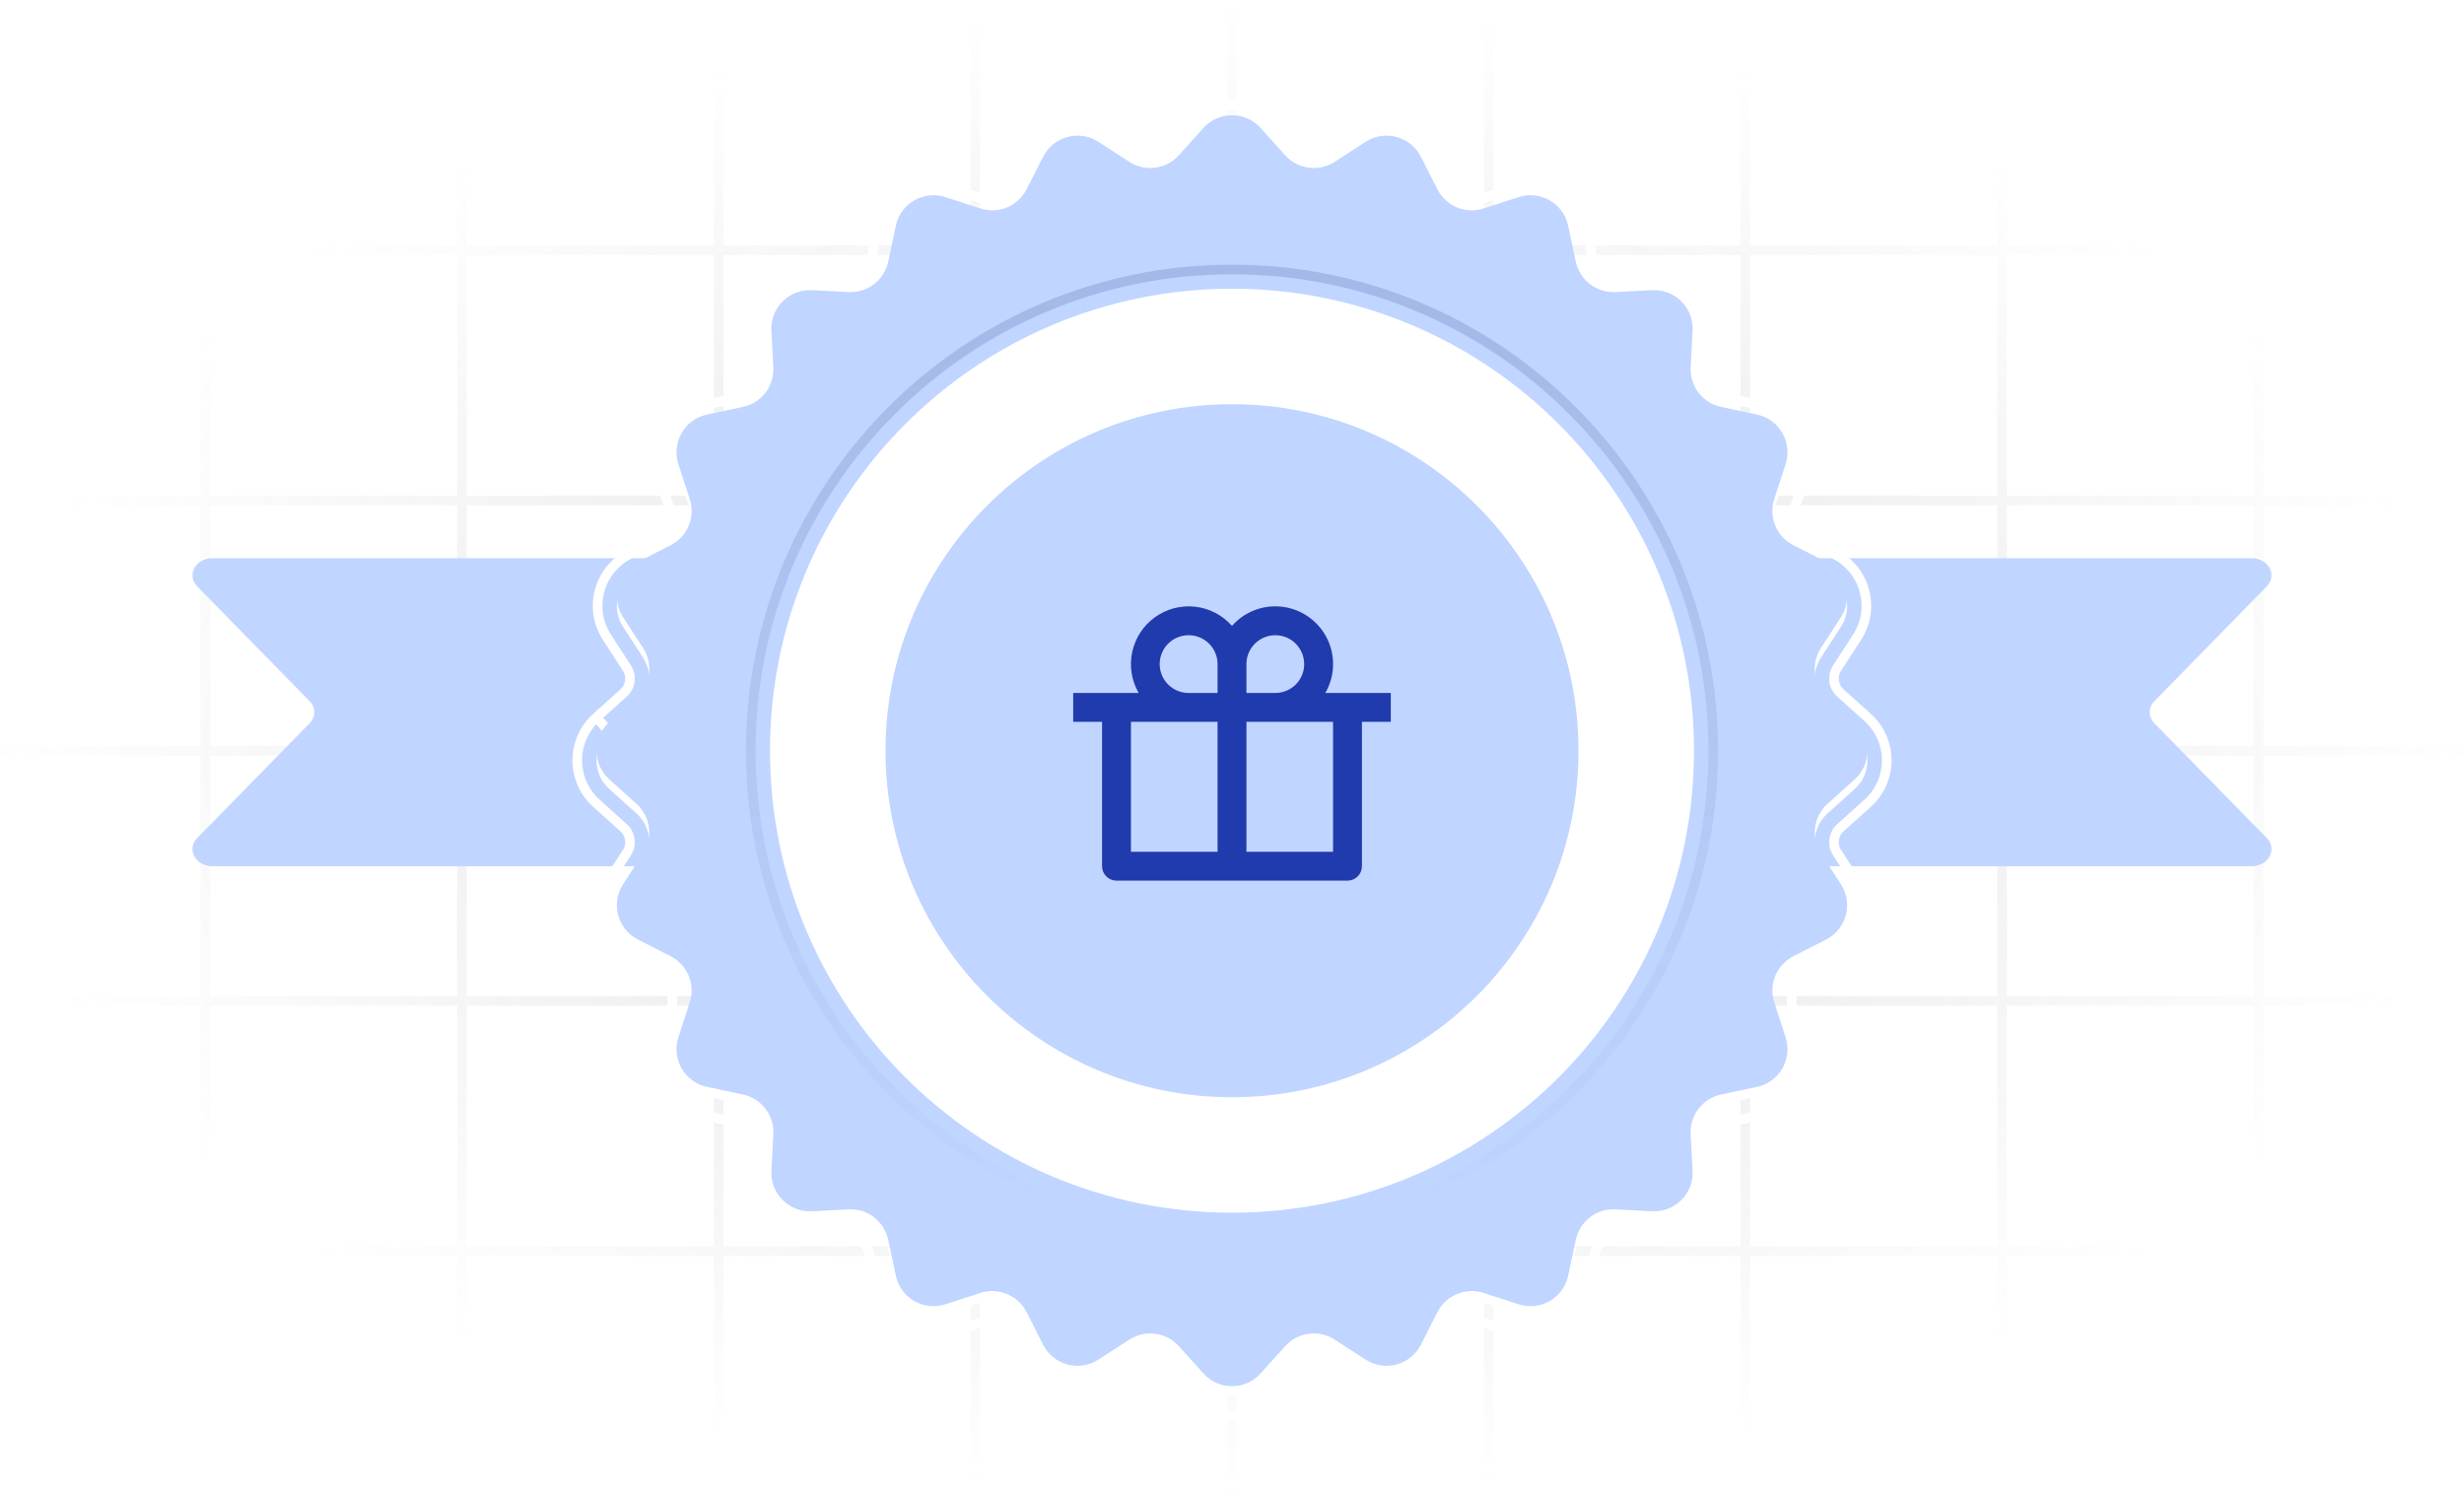 <svg width="256" height="156" viewBox="0 0 256 156" fill="none" xmlns="http://www.w3.org/2000/svg">
    <g clip-path="url(#clip0_16984_51996)">
        <path
            d="M-32 26V0H-5.333M-32 26V52M-32 26H-5.333M-32 52V78M-32 52H-5.333M-32 78V104M-32 78H-5.333M-32 104V130M-32 104H-5.333M-32 130V156H-5.333M-32 130H-5.333M-5.333 0V26M-5.333 0H21.333M-5.333 26V52M-5.333 26H21.333M-5.333 52V78M-5.333 52H21.333M-5.333 78V104M-5.333 78H21.333M-5.333 104V130M-5.333 104H21.333M-5.333 130V156M-5.333 130H21.333M-5.333 156H21.333M21.333 0V26M21.333 0H48M21.333 26V52M21.333 26H48M21.333 52V78M21.333 52H48M21.333 78V104M21.333 78H48M21.333 104V130M21.333 104H48M21.333 130V156M21.333 130H48M21.333 156H48M48 0V26M48 0H74.667M48 26V52M48 26H74.667M48 52V78M48 52H74.667M48 78V104M48 78H74.667M48 104V130M48 104H74.667M48 130V156M48 130H74.667M48 156H74.667M74.667 0V26M74.667 0H101.333M74.667 26V52M74.667 26H101.333M74.667 52V78M74.667 52H101.333M74.667 78V104M74.667 78H101.333M74.667 104V130M74.667 104H101.333M74.667 130V156M74.667 130H101.333M74.667 156H101.333M101.333 0V26M101.333 0H128M101.333 26V52M101.333 26H128M101.333 52V78M101.333 52H128M101.333 78V104M101.333 78H128M101.333 104V130M101.333 104H128M101.333 130V156M101.333 130H128M101.333 156H128M128 0V26M128 0H154.667M128 26V52M128 26H154.667M128 52V78M128 52H154.667M128 78V104M128 78H154.667M128 104V130M128 104H154.667M128 130V156M128 130H154.667M128 156H154.667M154.667 0V26M154.667 0H181.333M154.667 26V52M154.667 26H181.333M154.667 52V78M154.667 52H181.333M154.667 78V104M154.667 78H181.333M154.667 104V130M154.667 104H181.333M154.667 130V156M154.667 130H181.333M154.667 156H181.333M181.333 0V26M181.333 0H208M181.333 26V52M181.333 26H208M181.333 52V78M181.333 52H208M181.333 78V104M181.333 78H208M181.333 104V130M181.333 104H208M181.333 130V156M181.333 130H208M181.333 156H208M208 0V26M208 0H234.667M208 26V52M208 26H234.667M208 52V78M208 52H234.667M208 78V104M208 78H234.667M208 104V130M208 104H234.667M208 130V156M208 130H234.667M208 156H234.667M234.667 0V26M234.667 0H261.333M234.667 26V52M234.667 26H261.333M234.667 52V78M234.667 52H261.333M234.667 78V104M234.667 78H261.333M234.667 104V130M234.667 104H261.333M234.667 130V156M234.667 130H261.333M234.667 156H261.333M261.333 0V26M261.333 0H288V26M261.333 26V52M261.333 26H288M261.333 52V78M261.333 52H288M261.333 78V104M261.333 78H288M261.333 104V130M261.333 104H288M261.333 130V156M261.333 130H288M261.333 156H288V130M288 26V52M288 52V78M288 78V104M288 104V130"
            stroke="url(#paint0_radial_16984_51996)" stroke-opacity="0.24" />
        <path
            d="M73.951 58C75.082 58 76 58.796 76 59.778V88.222C76 89.204 75.082 90 73.951 90L22.053 90C20.306 90 19.36 88.226 20.492 87.071L32.17 75.151C32.82 74.487 32.82 73.513 32.17 72.849L20.492 60.929C19.36 59.774 20.306 58 22.053 58L73.951 58Z"
            fill="#C0D5FF" />
        <path
            d="M182.05 58C180.918 58 180 58.796 180 59.778V88.222C180 89.204 180.918 90 182.05 90L233.947 90C235.693 90 236.64 88.226 235.508 87.071L223.83 75.151C223.18 74.487 223.18 73.513 223.83 72.849L235.508 60.929C236.64 59.774 235.693 58 233.947 58L182.05 58Z"
            fill="#C0D5FF" />
        <g filter="url(#filter0_d_16984_51996)">
            <path
                d="M125.028 13.3C126.617 11.536 129.383 11.536 130.972 13.3L133.525 16.134C134.842 17.596 137.025 17.883 138.675 16.812L141.875 14.735C143.866 13.443 146.538 14.159 147.617 16.274L149.349 19.672C150.242 21.425 152.277 22.268 154.148 21.66L157.776 20.482C160.034 19.749 162.43 21.132 162.924 23.454L163.718 27.185C164.127 29.109 165.874 30.45 167.839 30.348L171.648 30.148C174.019 30.025 175.975 31.981 175.852 34.352L175.652 38.161C175.55 40.126 176.891 41.873 178.815 42.282L182.546 43.076C184.868 43.57 186.251 45.966 185.518 48.224L184.34 51.852C183.732 53.723 184.575 55.758 186.328 56.651L189.726 58.383C191.841 59.462 192.557 62.134 191.265 64.125L189.188 67.325C188.117 68.975 188.404 71.159 189.866 72.475L192.7 75.028C194.464 76.617 194.464 79.383 192.7 80.972L189.866 83.525C188.404 84.841 188.117 87.025 189.188 88.675L191.265 91.875C192.557 93.866 191.841 96.538 189.726 97.617L186.328 99.349C184.575 100.242 183.732 102.277 184.34 104.148L185.518 107.776C186.251 110.034 184.868 112.43 182.546 112.924L178.815 113.718C176.891 114.127 175.55 115.874 175.652 117.839L175.852 121.648C175.975 124.019 174.019 125.975 171.648 125.852L167.839 125.652C165.874 125.55 164.127 126.891 163.718 128.815L162.924 132.546C162.43 134.868 160.034 136.251 157.776 135.518L154.148 134.34C152.277 133.732 150.242 134.575 149.349 136.328L147.617 139.726C146.538 141.841 143.866 142.557 141.875 141.265L138.675 139.188C137.025 138.117 134.842 138.404 133.525 139.866L130.972 142.7C129.383 144.464 126.617 144.464 125.028 142.7L122.475 139.866C121.158 138.404 118.975 138.117 117.325 139.188L114.125 141.265C112.134 142.557 109.462 141.841 108.383 139.726L106.651 136.328C105.758 134.575 103.723 133.732 101.852 134.34L98.224 135.518C95.966 136.251 93.57 134.868 93.076 132.546L92.282 128.815C91.873 126.891 90.126 125.55 88.161 125.652L84.352 125.852C81.981 125.975 80.025 124.019 80.148 121.648L80.347 117.839C80.45 115.874 79.109 114.127 77.185 113.718L73.454 112.924C71.132 112.43 69.749 110.034 70.482 107.776L71.66 104.148C72.268 102.277 71.425 100.242 69.672 99.349L66.274 97.617C64.159 96.538 63.443 93.866 64.735 91.875L66.812 88.675C67.883 87.025 67.596 84.841 66.134 83.525L63.3 80.972C61.536 79.383 61.536 76.617 63.3 75.028L66.134 72.475C67.596 71.159 67.883 68.975 66.812 67.325L64.735 64.125C63.443 62.134 64.159 59.462 66.274 58.383L69.672 56.651C71.425 55.758 72.268 53.723 71.66 51.852L70.482 48.224C69.749 45.966 71.132 43.57 73.454 43.076L77.185 42.282C79.109 41.873 80.45 40.126 80.347 38.161L80.148 34.352C80.025 31.981 81.981 30.025 84.352 30.148L88.161 30.348C90.126 30.45 91.873 29.109 92.282 27.185L93.076 23.454C93.57 21.132 95.966 19.749 98.224 20.482L101.852 21.66C103.723 22.268 105.758 21.425 106.651 19.672L108.383 16.274C109.462 14.159 112.134 13.443 114.125 14.735L117.325 16.812C118.975 17.883 121.158 17.596 122.475 16.134L125.028 13.3Z"
                fill="white" />
            <path
                d="M123.542 11.961L125.028 13.3L123.542 11.961L120.989 14.796C120.331 15.527 119.239 15.67 118.414 15.135L115.214 13.058C112.227 11.119 108.219 12.193 106.602 15.366L104.869 18.764C104.423 19.64 103.405 20.062 102.47 19.758L98.842 18.58C95.455 17.48 91.861 19.555 91.12 23.038L90.326 26.769C90.121 27.731 89.248 28.402 88.266 28.35L84.456 28.151C80.9 27.965 77.965 30.9 78.151 34.456L78.35 38.266C78.402 39.248 77.731 40.121 76.769 40.326L73.038 41.12C69.555 41.861 67.48 45.455 68.58 48.842L69.758 52.47C70.062 53.405 69.64 54.423 68.764 54.869L65.365 56.602C62.193 58.219 61.119 62.227 63.058 65.214L65.135 68.414C65.67 69.239 65.527 70.331 64.796 70.989L61.961 73.542L63.3 75.028L61.961 73.542C59.315 75.925 59.315 80.075 61.961 82.458L64.796 85.011C65.527 85.669 65.67 86.761 65.135 87.586L63.058 90.786C61.119 93.773 62.193 97.781 65.365 99.398L68.764 101.131C69.64 101.577 70.062 102.595 69.758 103.53L68.58 107.158C67.48 110.545 69.555 114.139 73.038 114.88L76.769 115.674C77.731 115.879 78.402 116.752 78.35 117.735L78.151 121.544C77.965 125.1 80.9 128.035 84.456 127.849L88.266 127.65C89.248 127.598 90.121 128.269 90.326 129.231L91.12 132.962C91.861 136.445 95.455 138.52 98.842 137.42L102.47 136.242C103.405 135.938 104.423 136.36 104.869 137.236L106.602 140.635C108.219 143.807 112.227 144.881 115.214 142.942L118.414 140.865C119.239 140.33 120.331 140.473 120.989 141.204L122.475 139.866L120.989 141.204L123.542 144.039C125.925 146.685 130.075 146.685 132.458 144.039L135.011 141.204C135.669 140.473 136.761 140.33 137.586 140.865L140.786 142.942C143.773 144.881 147.781 143.807 149.398 140.635L151.131 137.236C151.577 136.36 152.595 135.938 153.53 136.242L157.158 137.42C160.545 138.52 164.139 136.445 164.88 132.962L165.674 129.231C165.879 128.269 166.752 127.598 167.735 127.65L171.544 127.849C175.1 128.035 178.035 125.1 177.849 121.544L177.65 117.735C177.598 116.752 178.269 115.879 179.231 115.674L182.962 114.88C186.445 114.139 188.52 110.545 187.42 107.158L186.242 103.53C185.938 102.595 186.36 101.577 187.236 101.131L190.635 99.398C193.807 97.781 194.881 93.773 192.942 90.786L190.865 87.586C190.33 86.761 190.473 85.669 191.204 85.011L194.039 82.458C196.685 80.075 196.685 75.925 194.039 73.542L191.204 70.989C190.473 70.331 190.33 69.239 190.865 68.414L192.942 65.214C194.881 62.227 193.807 58.219 190.635 56.602L187.236 54.869C186.36 54.423 185.938 53.405 186.242 52.47L187.42 48.842C188.52 45.455 186.445 41.861 182.962 41.12L179.231 40.326C178.269 40.121 177.598 39.248 177.65 38.266L177.849 34.456C178.035 30.9 175.1 27.965 171.544 28.151L167.735 28.35C166.752 28.402 165.879 27.731 165.674 26.769L164.88 23.038C164.139 19.555 160.545 17.48 157.158 18.58L153.53 19.758C152.595 20.062 151.577 19.64 151.131 18.764L149.398 15.366C147.781 12.193 143.773 11.119 140.786 13.058L141.875 14.735L140.786 13.058L137.586 15.135C136.761 15.67 135.669 15.527 135.011 14.796L132.458 11.961C130.075 9.315 125.925 9.315 123.542 11.961Z"
                stroke="white" strokeWidth="4" />
        </g>
        <path
            d="M125.028 13.3C126.617 11.536 129.383 11.536 130.972 13.3L133.525 16.134C134.842 17.596 137.025 17.883 138.675 16.812L141.875 14.735C143.866 13.443 146.538 14.159 147.617 16.274L149.349 19.672C150.242 21.425 152.277 22.268 154.148 21.66L157.776 20.482C160.034 19.749 162.43 21.132 162.924 23.454L163.718 27.185C164.127 29.109 165.874 30.45 167.839 30.348L171.648 30.148C174.019 30.025 175.975 31.981 175.852 34.352L175.652 38.161C175.55 40.126 176.891 41.873 178.815 42.282L182.546 43.076C184.868 43.57 186.251 45.966 185.518 48.224L184.34 51.852C183.732 53.723 184.575 55.758 186.328 56.651L189.726 58.383C191.841 59.462 192.557 62.134 191.265 64.125L189.188 67.325C188.117 68.975 188.404 71.159 189.866 72.475L192.7 75.028C194.464 76.617 194.464 79.383 192.7 80.972L189.866 83.525C188.404 84.841 188.117 87.025 189.188 88.675L191.265 91.875C192.557 93.866 191.841 96.538 189.726 97.617L186.328 99.349C184.575 100.242 183.732 102.277 184.34 104.148L185.518 107.776C186.251 110.034 184.868 112.43 182.546 112.924L178.815 113.718C176.891 114.127 175.55 115.874 175.652 117.839L175.852 121.648C175.975 124.019 174.019 125.975 171.648 125.852L167.839 125.652C165.874 125.55 164.127 126.891 163.718 128.815L162.924 132.546C162.43 134.868 160.034 136.251 157.776 135.518L154.148 134.34C152.277 133.732 150.242 134.575 149.349 136.328L147.617 139.726C146.538 141.841 143.866 142.557 141.875 141.265L138.675 139.188C137.025 138.117 134.842 138.404 133.525 139.866L130.972 142.7C129.383 144.464 126.617 144.464 125.028 142.7L122.475 139.866C121.158 138.404 118.975 138.117 117.325 139.188L114.125 141.265C112.134 142.557 109.462 141.841 108.383 139.726L106.651 136.328C105.758 134.575 103.723 133.732 101.852 134.34L98.224 135.518C95.966 136.251 93.57 134.868 93.076 132.546L92.282 128.815C91.873 126.891 90.126 125.55 88.161 125.652L84.352 125.852C81.981 125.975 80.025 124.019 80.148 121.648L80.347 117.839C80.45 115.874 79.109 114.127 77.185 113.718L73.454 112.924C71.132 112.43 69.749 110.034 70.482 107.776L71.66 104.148C72.268 102.277 71.425 100.242 69.672 99.349L66.274 97.617C64.159 96.538 63.443 93.866 64.735 91.875L66.812 88.675C67.883 87.025 67.596 84.841 66.134 83.525L63.3 80.972C61.536 79.383 61.536 76.617 63.3 75.028L66.134 72.475C67.596 71.159 67.883 68.975 66.812 67.325L64.735 64.125C63.443 62.134 64.159 59.462 66.274 58.383L69.672 56.651C71.425 55.758 72.268 53.723 71.66 51.852L70.482 48.224C69.749 45.966 71.132 43.57 73.454 43.076L77.185 42.282C79.109 41.873 80.45 40.126 80.347 38.161L80.148 34.352C80.025 31.981 81.981 30.025 84.352 30.148L88.161 30.348C90.126 30.45 91.873 29.109 92.282 27.185L93.076 23.454C93.57 21.132 95.966 19.749 98.224 20.482L101.852 21.66C103.723 22.268 105.758 21.425 106.651 19.672L108.383 16.274C109.462 14.159 112.134 13.443 114.125 14.735L117.325 16.812C118.975 17.883 121.158 17.596 122.475 16.134L125.028 13.3Z"
            fill="#C0D5FF" />
        <path
            d="M80 78C80 51.49 101.49 30 128 30C154.51 30 176 51.49 176 78C176 104.51 154.51 126 128 126C101.49 126 80 104.51 80 78Z"
            fill="white" />
        <path
            d="M128 28C100.386 28 78 50.386 78 78C78 105.614 100.386 128 128 128C155.614 128 178 105.614 178 78C178 50.386 155.614 28 128 28Z"
            stroke="url(#paint1_linear_16984_51996)" stroke-opacity="0.16" strokeWidth="4"
            style="mix-blend-mode:color-dodge" />
        <path
            d="M92 78C92 58.118 108.118 42 128 42C147.882 42 164 58.118 164 78C164 97.882 147.882 114 128 114C108.118 114 92 97.882 92 78Z"
            fill="#C0D5FF" />
        <path
            d="M132.5 63C133.553 63 134.588 63.277 135.501 63.804C136.413 64.331 137.17 65.088 137.697 66C138.224 66.913 138.501 67.948 138.501 69.001C138.501 70.055 138.223 71.089 137.696 72.001L144.5 72V75H141.5V90C141.5 90.398 141.342 90.779 141.061 91.061C140.779 91.342 140.398 91.5 140 91.5H116C115.602 91.5 115.221 91.342 114.939 91.061C114.658 90.779 114.5 90.398 114.5 90V75H111.5V72L118.304 72.001C117.56 70.713 117.321 69.194 117.634 67.739C117.947 66.284 118.79 64.997 119.998 64.129C121.206 63.26 122.694 62.872 124.173 63.039C125.652 63.206 127.016 63.916 128 65.032C128.562 64.393 129.254 63.88 130.03 63.53C130.806 63.179 131.648 62.998 132.5 63ZM126.5 75H117.5V88.5H126.5V75ZM138.5 75H129.5V88.5H138.5V75ZM123.5 66C122.722 65.996 121.972 66.296 121.41 66.835C120.848 67.373 120.518 68.109 120.489 68.887C120.459 69.665 120.734 70.424 121.254 71.004C121.774 71.583 122.498 71.938 123.275 71.993L123.5 72H126.5V69C126.5 68.283 126.243 67.59 125.776 67.046C125.309 66.502 124.663 66.143 123.955 66.034L123.724 66.007L123.5 66ZM132.5 66C131.743 66 131.014 66.286 130.459 66.8C129.904 67.315 129.564 68.02 129.507 68.775L129.5 69V72H132.5C133.257 72 133.986 71.714 134.541 71.2C135.096 70.685 135.436 69.98 135.493 69.225L135.5 69C135.5 68.204 135.184 67.441 134.621 66.879C134.059 66.316 133.296 66 132.5 66Z"
            fill="#1F3BAD" />
    </g>
    <defs>
        <filter id="filter0_d_16984_51996" x="55.977" y="6.977" width="144.046" height="144.047"
            filterUnits="userSpaceOnUse" color-interpolation-filters="sRGB">
            <feFlood flood-opacity="0" result="BackgroundImageFix" />
            <feColorMatrix in="SourceAlpha" type="matrix"
                values="0 0 0 0 0 0 0 0 0 0 0 0 0 0 0 0 0 0 127 0" result="hardAlpha" />
            <feOffset dy="1" />
            <feGaussianBlur stdDeviation="1" />
            <feComposite in2="hardAlpha" operator="out" />
            <feColorMatrix type="matrix"
                values="0 0 0 0 0.039 0 0 0 0 0.051 0 0 0 0 0.078 0 0 0 0.03 0" />
            <feBlend mode="normal" in2="BackgroundImageFix" result="effect1_dropShadow_16984_51996" />
            <feBlend mode="normal" in="SourceGraphic" in2="effect1_dropShadow_16984_51996"
                result="shape" />
        </filter>
        <radialGradient id="paint0_radial_16984_51996" cx="0" cy="0" r="1"
            gradientUnits="userSpaceOnUse"
            gradientTransform="translate(128 78) rotate(90) scale(78 129.665)">
            <stop stop-color="#717784" />
            <stop offset="1" stop-color="#717784" stop-opacity="0" />
        </radialGradient>
        <linearGradient id="paint1_linear_16984_51996" x1="128" y1="30" x2="128" y2="126"
            gradientUnits="userSpaceOnUse">
            <stop stop-color="#122368" />
            <stop offset="1" stop-color="#122368" stop-opacity="0" />
        </linearGradient>
        <clipPath id="clip0_16984_51996">
            <rect width="256" height="156" fill="white" />
        </clipPath>
    </defs>
</svg>